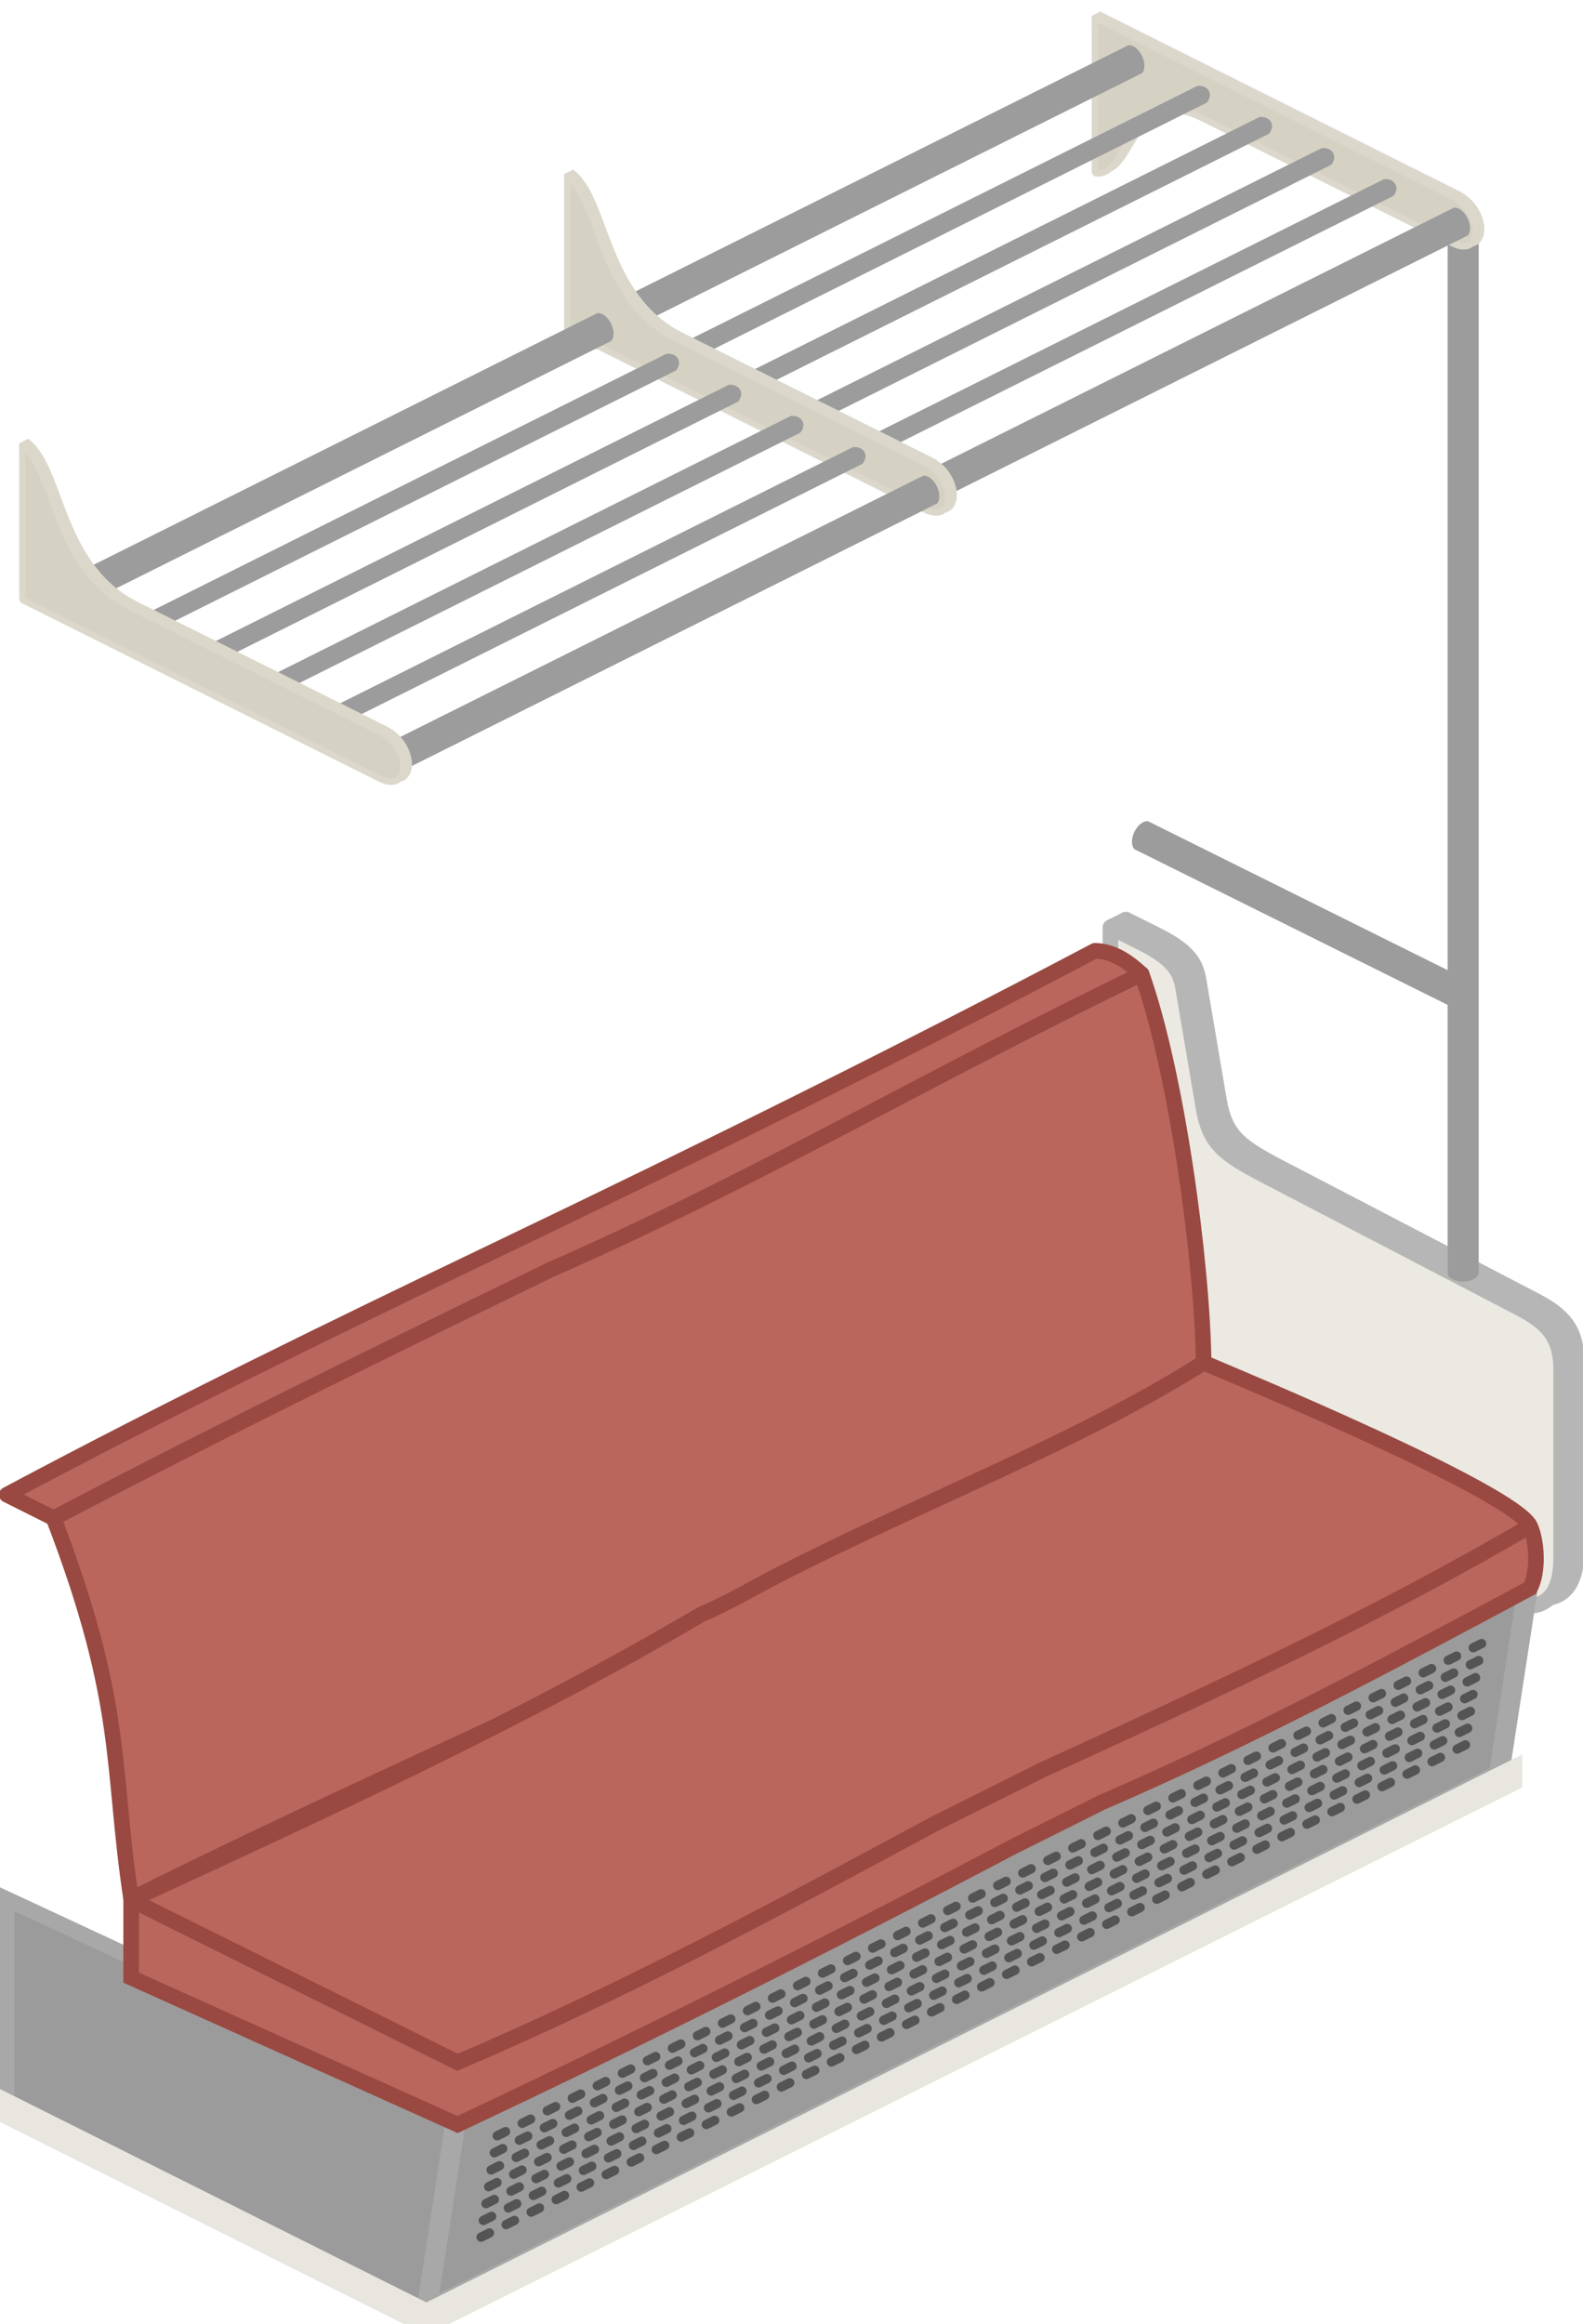 <?xml version="1.0" encoding="UTF-8" standalone="no"?>
<svg
   xmlns:dc="http://purl.org/dc/elements/1.1/"
   xmlns:cc="http://creativecommons.org/ns#"
   xmlns:rdf="http://www.w3.org/1999/02/22-rdf-syntax-ns#"
   xmlns:svg="http://www.w3.org/2000/svg"
   xmlns="http://www.w3.org/2000/svg"
   xmlns:sodipodi="http://sodipodi.sourceforge.net/DTD/sodipodi-0.dtd"
   xmlns:inkscape="http://www.inkscape.org/namespaces/inkscape"
   width="102"
   height="149.712"
   viewBox="0 0 26.988 39.611"
   version="1.1"
   id="svg5102"
   inkscape:version="1.0.2 (e86c870879, 2021-01-15)"
   sodipodi:docname="bench_left_1.svg">
  <defs
     id="defs5096" />
  <sodipodi:namedview
     id="base"
     pagecolor="#ffffff"
     bordercolor="#666666"
     borderopacity="1.0"
     inkscape:pageopacity="0.0"
     inkscape:pageshadow="2"
     inkscape:zoom="1.979899"
     inkscape:cx="54.539535"
     inkscape:cy="10.055008"
     inkscape:document-units="px"
     inkscape:current-layer="layer1"
     inkscape:document-rotation="0"
     showgrid="false"
     fit-margin-top="0.261"
     fit-margin-left="0"
     fit-margin-right="0"
     fit-margin-bottom="0"
     units="px"
     inkscape:window-width="1324"
     inkscape:window-height="1058"
     inkscape:window-x="594"
     inkscape:window-y="20"
     inkscape:window-maximized="0" />
  <g
     inkscape:label="Layer 1"
     inkscape:groupmode="layer"
     id="layer1"
     transform="translate(-0.265,-181.586)">
    <g
       id="g2521"
       style="display:inline"
       transform="matrix(0.265,0,0,0.265,11.113,101.035)">
      <g
         id="g2475">
        <g
           id="g1359">
          <path
             style="fill:#b6b6b6;fill-opacity:1;fill-rule:evenodd;stroke:#b6b6b6;stroke-width:1;stroke-linecap:butt;stroke-linejoin:round;stroke-miterlimit:4;stroke-dasharray:none;stroke-opacity:1"
             d="m 31.5,396.103 24.058,10 c 3.476,1.445 4.942,0.503 4.942,-2.497 v -12 c -0.002,-2.186 -0.897,-3.082 -2.727,-4.035 l -16.324,-8.501 c -2.607,-1.358 -3.566,-2.035 -3.96,-4.351 l -1.317,-7.745 c -0.183,-1.076 -0.671,-1.871 -2.671,-2.871 l -2,-1 z"
             id="path1239-2-7"
             sodipodi:nodetypes="csccssssscc" />
          <path
             style="display:inline;fill:#ebe9e2;fill-opacity:1;fill-rule:evenodd;stroke:#b6b6b6;stroke-width:1;stroke-linecap:butt;stroke-linejoin:round;stroke-miterlimit:4;stroke-dasharray:none;stroke-opacity:1"
             d="m 30.5,396.603 24.058,10 c 3.476,1.445 4.942,0.503 4.942,-2.497 v -12 c -0.002,-2.186 -0.897,-3.082 -2.727,-4.035 l -16.324,-8.501 c -2.607,-1.358 -3.566,-2.035 -3.96,-4.351 l -1.317,-7.745 c -0.183,-1.076 -0.671,-1.871 -2.671,-2.871 l -2,-1 z"
             id="path1239-3-3-8"
             sodipodi:nodetypes="csccssssscc" />
          <path
             style="fill:none;fill-rule:evenodd;stroke:#b6b6b6;stroke-width:1px;stroke-linecap:butt;stroke-linejoin:miter;stroke-opacity:1"
             d="m 31.5,363.103 -1,0.5"
             id="path3322-7-91" />
        </g>
        <path
           style="display:inline;fill:#9c9c9c;fill-opacity:1;fill-rule:evenodd;stroke:none;stroke-width:1px;stroke-linecap:butt;stroke-linejoin:miter;stroke-opacity:1"
           d="m 32.924,356.78 c -0.689,-0.057 -1.33,1.235 -0.895,1.789 l 20.664,10.27 0.136,-2.166 z"
           id="path4094-7-5-3"
           sodipodi:nodetypes="ccccc" />
        <path
           style="display:inline;fill:#9c9c9c;fill-opacity:1;fill-rule:evenodd;stroke:none;stroke-width:1px;stroke-linecap:butt;stroke-linejoin:miter;stroke-opacity:1"
           d="m 52.197,385.909 c 0.258,0.641 1.699,0.637 2,2.2e-4 v -67.589 c -0.617,-0.278 -1.279,-1.281 -2,-0.953 z"
           id="path4094-5-5"
           sodipodi:nodetypes="ccccc" />
      </g>
      <g
         id="g1434-7-7"
         style="display:inline"
         transform="translate(-531.001,265.442)">
        <path
           style="display:inline;fill:#ba665d;fill-opacity:1;fill-rule:evenodd;stroke:#994941;stroke-width:1px;stroke-linecap:butt;stroke-linejoin:round;stroke-opacity:1"
           d="m 563.511,101.167 c -20.745,14.946 -46.334,23.75 -70,34.992 l -3.01,-1.506 c 10.753,-5.729 21.138,-10.77 31.481,-15.732 13.452,-6.442 26.167,-12.735 38.528,-19.254 1.2,0.03 2.126,0.706 3.001,1.5 z"
           id="path3015-7-8-8"
           sodipodi:nodetypes="cccccc" />
        <path
           style="fill:#9b9b9b;fill-opacity:1;fill-rule:evenodd;stroke:#a8a8a8;stroke-width:1;stroke-linecap:butt;stroke-linejoin:miter;stroke-miterlimit:4;stroke-dasharray:none;stroke-opacity:1"
           d="m 519.501,174.157 -2,13 -27,-13.503 v -13 z"
           id="path1237-4-2"
           sodipodi:nodetypes="ccccc" />
        <path
           style="display:inline;fill:#ba665d;fill-opacity:1;fill-rule:evenodd;stroke:#994941;stroke-width:1px;stroke-linecap:butt;stroke-linejoin:round;stroke-opacity:1"
           d="m 493.511,136.159 c 4.631,12.071 3.7,16.002 4.99,24.495 23.023,-11.481 48.216,-21.373 69,-34.492 -0.078,-6.439 -1.723,-18.65 -3.99,-24.995 -13.499,6.505 -25.056,13.338 -38.061,19.026 -10.379,5.042 -20.795,10.122 -31.939,15.966 z"
           id="path3037-5-5"
           sodipodi:nodetypes="cccccc" />
        <path
           style="fill:#9b9b9b;fill-opacity:1;fill-rule:evenodd;stroke:#a8a8a8;stroke-width:1.3;stroke-linecap:butt;stroke-linejoin:bevel;stroke-miterlimit:4;stroke-dasharray:none;stroke-opacity:1"
           d="m 586.5,152.664 2.001,-13 -69,34.492 -2,13 z"
           id="path1253-0-3"
           sodipodi:nodetypes="ccccc" />
        <path
           style="fill:#ba665d;fill-opacity:1;fill-rule:evenodd;stroke:#994941;stroke-width:1px;stroke-linecap:butt;stroke-linejoin:miter;stroke-opacity:1"
           d="m 498.501,160.708 c 12.585,-5.805 25.192,-11.595 36.725,-18.387 1.702,-0.699 3.421,-1.748 5.046,-2.574 9.702,-4.935 19.09,-8.461 27.229,-13.585 2.186,0.927 19.863,8.255 21,10.502 0.444,0.97 0.568,2.924 0,4 -9.078,4.862 -18.157,9.723 -27.584,13.789 l -5.745,2.872 c -11.905,6.272 -23.796,12.242 -35.671,17.832 l -21,-9.448 z"
           id="path1300-3-4"
           sodipodi:nodetypes="ccscccccccc" />
        <path
           style="fill:none;fill-opacity:1;fill-rule:evenodd;stroke:#994941;stroke-width:1px;stroke-linecap:butt;stroke-linejoin:miter;stroke-opacity:1"
           d="m 498.501,160.708 21,10.448 c 10.855,-4.633 20.787,-10.008 30.739,-15.366 l 6.902,-3.45 c 10.815,-4.948 21.432,-9.849 31.359,-15.676"
           id="path1171-3-6-9"
           sodipodi:nodetypes="ccccc" />
        <path
           style="fill:#b7af97;fill-opacity:1;fill-rule:evenodd;stroke:#e8e6de;stroke-width:1;stroke-linecap:butt;stroke-linejoin:miter;stroke-miterlimit:4;stroke-dasharray:none;stroke-opacity:1"
           d="m 587.501,152.164 -70,34.992 -27,-13.503 v 1 l 27,13.503 70,-34.992 z"
           id="path1171-7-1-0"
           sodipodi:nodetypes="ccccccc" />
        <path
           style="fill:none;fill-rule:evenodd;stroke:#545454;stroke-width:0.6;stroke-linecap:round;stroke-linejoin:miter;stroke-miterlimit:4;stroke-dasharray:0.6, 1.2;stroke-dashoffset:0;stroke-opacity:1"
           d="m 522.054,175.881 63.872,-31.929"
           id="path3329-06-20"
           sodipodi:nodetypes="cc" />
        <path
           style="display:inline;fill:none;fill-rule:evenodd;stroke:#545454;stroke-width:0.6;stroke-linecap:round;stroke-linejoin:miter;stroke-miterlimit:4;stroke-dasharray:0.6, 1.2;stroke-dashoffset:0;stroke-opacity:1"
           d="M 521.868,176.973 585.501,145.164"
           id="path3329-0-3-1"
           sodipodi:nodetypes="cc" />
        <path
           style="display:inline;fill:none;fill-rule:evenodd;stroke:#545454;stroke-width:0.6;stroke-linecap:round;stroke-linejoin:miter;stroke-miterlimit:4;stroke-dasharray:0.6, 1.2;stroke-dashoffset:0;stroke-opacity:1"
           d="M 521.663,178.076 585.501,146.164"
           id="path3329-0-6-2-9"
           sodipodi:nodetypes="cc" />
        <path
           style="display:inline;fill:none;fill-rule:evenodd;stroke:#545454;stroke-width:0.6;stroke-linecap:round;stroke-linejoin:miter;stroke-miterlimit:4;stroke-dasharray:0.6, 1.2;stroke-dashoffset:0;stroke-opacity:1"
           d="M 521.501,179.157 585.501,147.164"
           id="path3329-0-2-0-6"
           sodipodi:nodetypes="cc" />
        <path
           style="display:inline;fill:none;fill-rule:evenodd;stroke:#545454;stroke-width:0.6;stroke-linecap:round;stroke-linejoin:miter;stroke-miterlimit:4;stroke-dasharray:0.6, 1.2;stroke-dashoffset:0;stroke-opacity:1"
           d="m 521.331,180.242 64.171,-32.078"
           id="path3329-0-61-6-21"
           sodipodi:nodetypes="cc" />
        <path
           style="display:inline;fill:none;fill-rule:evenodd;stroke:#545454;stroke-width:0.6;stroke-linecap:round;stroke-linejoin:miter;stroke-miterlimit:4;stroke-dasharray:0.6, 1.2;stroke-dashoffset:0;stroke-opacity:1"
           d="m 521.159,181.328 63.843,-31.914"
           id="path3329-0-8-1-2"
           sodipodi:nodetypes="cc" />
        <path
           style="display:inline;fill:none;fill-rule:evenodd;stroke:#545454;stroke-width:0.6;stroke-linecap:round;stroke-linejoin:miter;stroke-miterlimit:4;stroke-dasharray:0.6, 1.2;stroke-dashoffset:0;stroke-opacity:1"
           d="m 521.016,182.399 63.993,-31.99"
           id="path3329-0-7-5-0"
           sodipodi:nodetypes="cc" />
      </g>
      <g
         id="g2467">
        <g
           id="g2319-3-4"
           style="display:inline"
           transform="translate(-262.001,130.971)">
          <path
             style="display:inline;fill:#d6d2c3;fill-opacity:1;fill-rule:evenodd;stroke:#dbd8cb;stroke-width:0.4;stroke-linecap:butt;stroke-linejoin:miter;stroke-miterlimit:4;stroke-dasharray:none;stroke-opacity:1"
             d="m 314.867,188.471 -16.02,-8.012 c -5,-2.501 -4.763,3.877 -7,3.446 l -0.346,-9.773 0.346,-0.173 23,11.503 c 2.012,1.006 2.012,4.006 0.02,3.01 z"
             id="path4116-22-5-1-9"
             sodipodi:nodetypes="ccccccc" />
          <path
             style="fill:#d6d2c3;fill-opacity:1;fill-rule:evenodd;stroke:#dbd8cb;stroke-width:0.4;stroke-linecap:butt;stroke-linejoin:bevel;stroke-miterlimit:4;stroke-dasharray:none;stroke-opacity:1"
             d="m 314.521,188.644 -16.02,-8.012 c -5,-2.501 -4.763,3.93 -7,3.499 v -10 l 23,11.503 c 2.012,1.006 2.012,4.006 0.02,3.01 z"
             id="path4116-6-7-2"
             sodipodi:nodetypes="cccccc" />
        </g>
        <path
           style="display:inline;fill:#9c9c9c;fill-opacity:1;fill-rule:evenodd;stroke:none;stroke-width:1px;stroke-linecap:butt;stroke-linejoin:miter;stroke-opacity:1"
           d="m 48.1,315.486 c 0.689,-0.057 1.048,0.522 0.613,1.075 l -33.842,16.905 -1.776,-0.497 z"
           id="path4094-7-7-1-908-0-5"
           sodipodi:nodetypes="ccccc" />
        <path
           style="display:inline;fill:#9c9c9c;fill-opacity:1;fill-rule:evenodd;stroke:none;stroke-width:1px;stroke-linecap:butt;stroke-linejoin:miter;stroke-opacity:1"
           d="m 44.1,313.486 c 0.689,-0.057 1.048,0.522 0.613,1.075 l -33.842,16.905 -1.776,-0.497 z"
           id="path4094-7-7-1-2-85-4-7"
           sodipodi:nodetypes="ccccc" />
        <path
           style="display:inline;fill:#9c9c9c;fill-opacity:1;fill-rule:evenodd;stroke:none;stroke-width:1px;stroke-linecap:butt;stroke-linejoin:miter;stroke-opacity:1"
           d="m 40.1,311.486 c 0.689,-0.057 1.048,0.522 0.613,1.075 l -33.842,16.905 -1.776,-0.497 z"
           id="path4094-7-7-1-9-0-4-4"
           sodipodi:nodetypes="ccccc" />
        <path
           style="display:inline;fill:#9c9c9c;fill-opacity:1;fill-rule:evenodd;stroke:none;stroke-width:1px;stroke-linecap:butt;stroke-linejoin:miter;stroke-opacity:1"
           d="m 36.1,309.485 c 0.689,-0.057 1.048,0.522 0.613,1.075 l -33.842,16.905 -1.776,-0.497 z"
           id="path4094-7-7-1-3-9-4-9"
           sodipodi:nodetypes="ccccc" />
        <path
           style="display:inline;fill:#9c9c9c;fill-opacity:1;fill-rule:evenodd;stroke:none;stroke-width:1px;stroke-linecap:butt;stroke-linejoin:miter;stroke-opacity:1"
           d="m 52.605,317.317 c 0.689,-0.057 1.33,1.235 0.895,1.789 l -33.842,16.905 -2.058,-1.211 z"
           id="path4094-7-7-6-4-9"
           sodipodi:nodetypes="ccccc" />
        <path
           style="display:inline;fill:#9c9c9c;fill-opacity:1;fill-rule:evenodd;stroke:none;stroke-width:1px;stroke-linecap:butt;stroke-linejoin:miter;stroke-opacity:1"
           d="m 31.654,306.872 c 0.689,-0.057 1.33,1.235 0.895,1.789 l -33.842,16.905 -2.058,-1.211 z"
           id="path4094-7-7-3-8-7-4"
           sodipodi:nodetypes="ccccc" />
        <g
           id="g2203-1-59"
           transform="translate(-363.942,182.094)"
           style="display:inline">
          <path
             style="display:inline;fill:#d6d2c3;fill-opacity:1;fill-rule:evenodd;stroke:#dbd8cb;stroke-width:0.4;stroke-linecap:butt;stroke-linejoin:miter;stroke-miterlimit:4;stroke-dasharray:none;stroke-opacity:1"
             d="m 382.876,151.469 -16.02,-8.008 c -5,-2.499 -4.763,-8.64 -7,-10.446 l -0.355,0.178 0.355,9.769 23,11.498 c 2.012,1.006 2.012,-1.994 0.02,-2.99 z"
             id="path4116-2-9-5-5-3"
             sodipodi:nodetypes="ccccccc" />
          <path
             style="display:inline;fill:#d6d2c3;fill-opacity:1;fill-rule:evenodd;stroke:#dbd8cb;stroke-width:0.4;stroke-linecap:butt;stroke-linejoin:bevel;stroke-miterlimit:4;stroke-dasharray:none;stroke-opacity:1"
             d="m 382.521,151.647 -16.02,-8.008 c -5,-2.499 -4.763,-8.64 -7,-10.446 v 9.947 l 23,11.498 c 2.012,1.006 2.012,-1.994 0.02,-2.99 z"
             id="path4116-2-6-9-5"
             sodipodi:nodetypes="cccccc" />
        </g>
        <path
           style="display:inline;fill:#9c9c9c;fill-opacity:1;fill-rule:evenodd;stroke:none;stroke-width:1px;stroke-linecap:butt;stroke-linejoin:miter;stroke-opacity:1"
           d="m 18.46,334.557 c 0.689,-0.057 1.33,1.235 0.895,1.789 l -33.842,16.905 -2.058,-1.211 z"
           id="path4094-7-7-9-3-8-7"
           sodipodi:nodetypes="ccccc" />
        <path
           style="display:inline;fill:#9c9c9c;fill-opacity:1;fill-rule:evenodd;stroke:none;stroke-width:1px;stroke-linecap:butt;stroke-linejoin:miter;stroke-opacity:1"
           d="m -2.5,324.1 c 0.689,-0.057 1.33,1.235 0.895,1.789 l -33.842,16.905 -2.058,-1.211 z"
           id="path4094-7-7-3-4-9-4-0"
           sodipodi:nodetypes="ccccc" />
        <path
           style="display:inline;fill:#9c9c9c;fill-opacity:1;fill-rule:evenodd;stroke:none;stroke-width:1px;stroke-linecap:butt;stroke-linejoin:miter;stroke-opacity:1"
           d="m 13.946,332.714 c 0.689,-0.057 1.048,0.522 0.613,1.075 l -33.842,16.905 -1.776,-0.497 z"
           id="path4094-7-7-1-90-4-8-8"
           sodipodi:nodetypes="ccccc" />
        <path
           style="display:inline;fill:#9c9c9c;fill-opacity:1;fill-rule:evenodd;stroke:none;stroke-width:1px;stroke-linecap:butt;stroke-linejoin:miter;stroke-opacity:1"
           d="m 9.946,330.713 c 0.689,-0.057 1.048,0.522 0.613,1.075 l -33.842,16.905 -1.776,-0.497 z"
           id="path4094-7-7-1-2-8-8-1-1"
           sodipodi:nodetypes="ccccc" />
        <path
           style="display:inline;fill:#9c9c9c;fill-opacity:1;fill-rule:evenodd;stroke:none;stroke-width:1px;stroke-linecap:butt;stroke-linejoin:miter;stroke-opacity:1"
           d="m 5.946,328.713 c 0.689,-0.057 1.048,0.522 0.613,1.075 l -33.842,16.905 -1.776,-0.497 z"
           id="path4094-7-7-1-9-8-1-0-9"
           sodipodi:nodetypes="ccccc" />
        <path
           style="display:inline;fill:#9c9c9c;fill-opacity:1;fill-rule:evenodd;stroke:none;stroke-width:1px;stroke-linecap:butt;stroke-linejoin:miter;stroke-opacity:1"
           d="m 1.946,326.712 c 0.689,-0.057 1.048,0.522 0.613,1.075 l -33.842,16.905 -1.776,-0.497 z"
           id="path4094-7-7-1-3-5-2-3-9"
           sodipodi:nodetypes="ccccc" />
        <g
           id="g2203-7"
           transform="translate(-399.001,199.403)"
           style="display:inline">
          <path
             style="display:inline;fill:#d6d2c3;fill-opacity:1;fill-rule:evenodd;stroke:#dbd8cb;stroke-width:0.4;stroke-linecap:butt;stroke-linejoin:miter;stroke-miterlimit:4;stroke-dasharray:none;stroke-opacity:1"
             d="m 382.876,151.469 -16.02,-8.008 c -5,-2.499 -4.763,-8.64 -7,-10.446 l -0.355,0.178 0.355,9.769 23,11.498 c 2.012,1.006 2.012,-1.994 0.02,-2.99 z"
             id="path4116-2-9-5-3"
             sodipodi:nodetypes="ccccccc" />
          <path
             style="display:inline;fill:#d6d2c3;fill-opacity:1;fill-rule:evenodd;stroke:#dbd8cb;stroke-width:0.4;stroke-linecap:butt;stroke-linejoin:bevel;stroke-miterlimit:4;stroke-dasharray:none;stroke-opacity:1"
             d="m 382.521,151.647 -16.02,-8.008 c -5,-2.499 -4.763,-8.64 -7,-10.446 v 9.947 l 23,11.498 c 2.012,1.006 2.012,-1.994 0.02,-2.99 z"
             id="path4116-2-6-1"
             sodipodi:nodetypes="cccccc" />
        </g>
      </g>
    </g>
  </g>
</svg>

